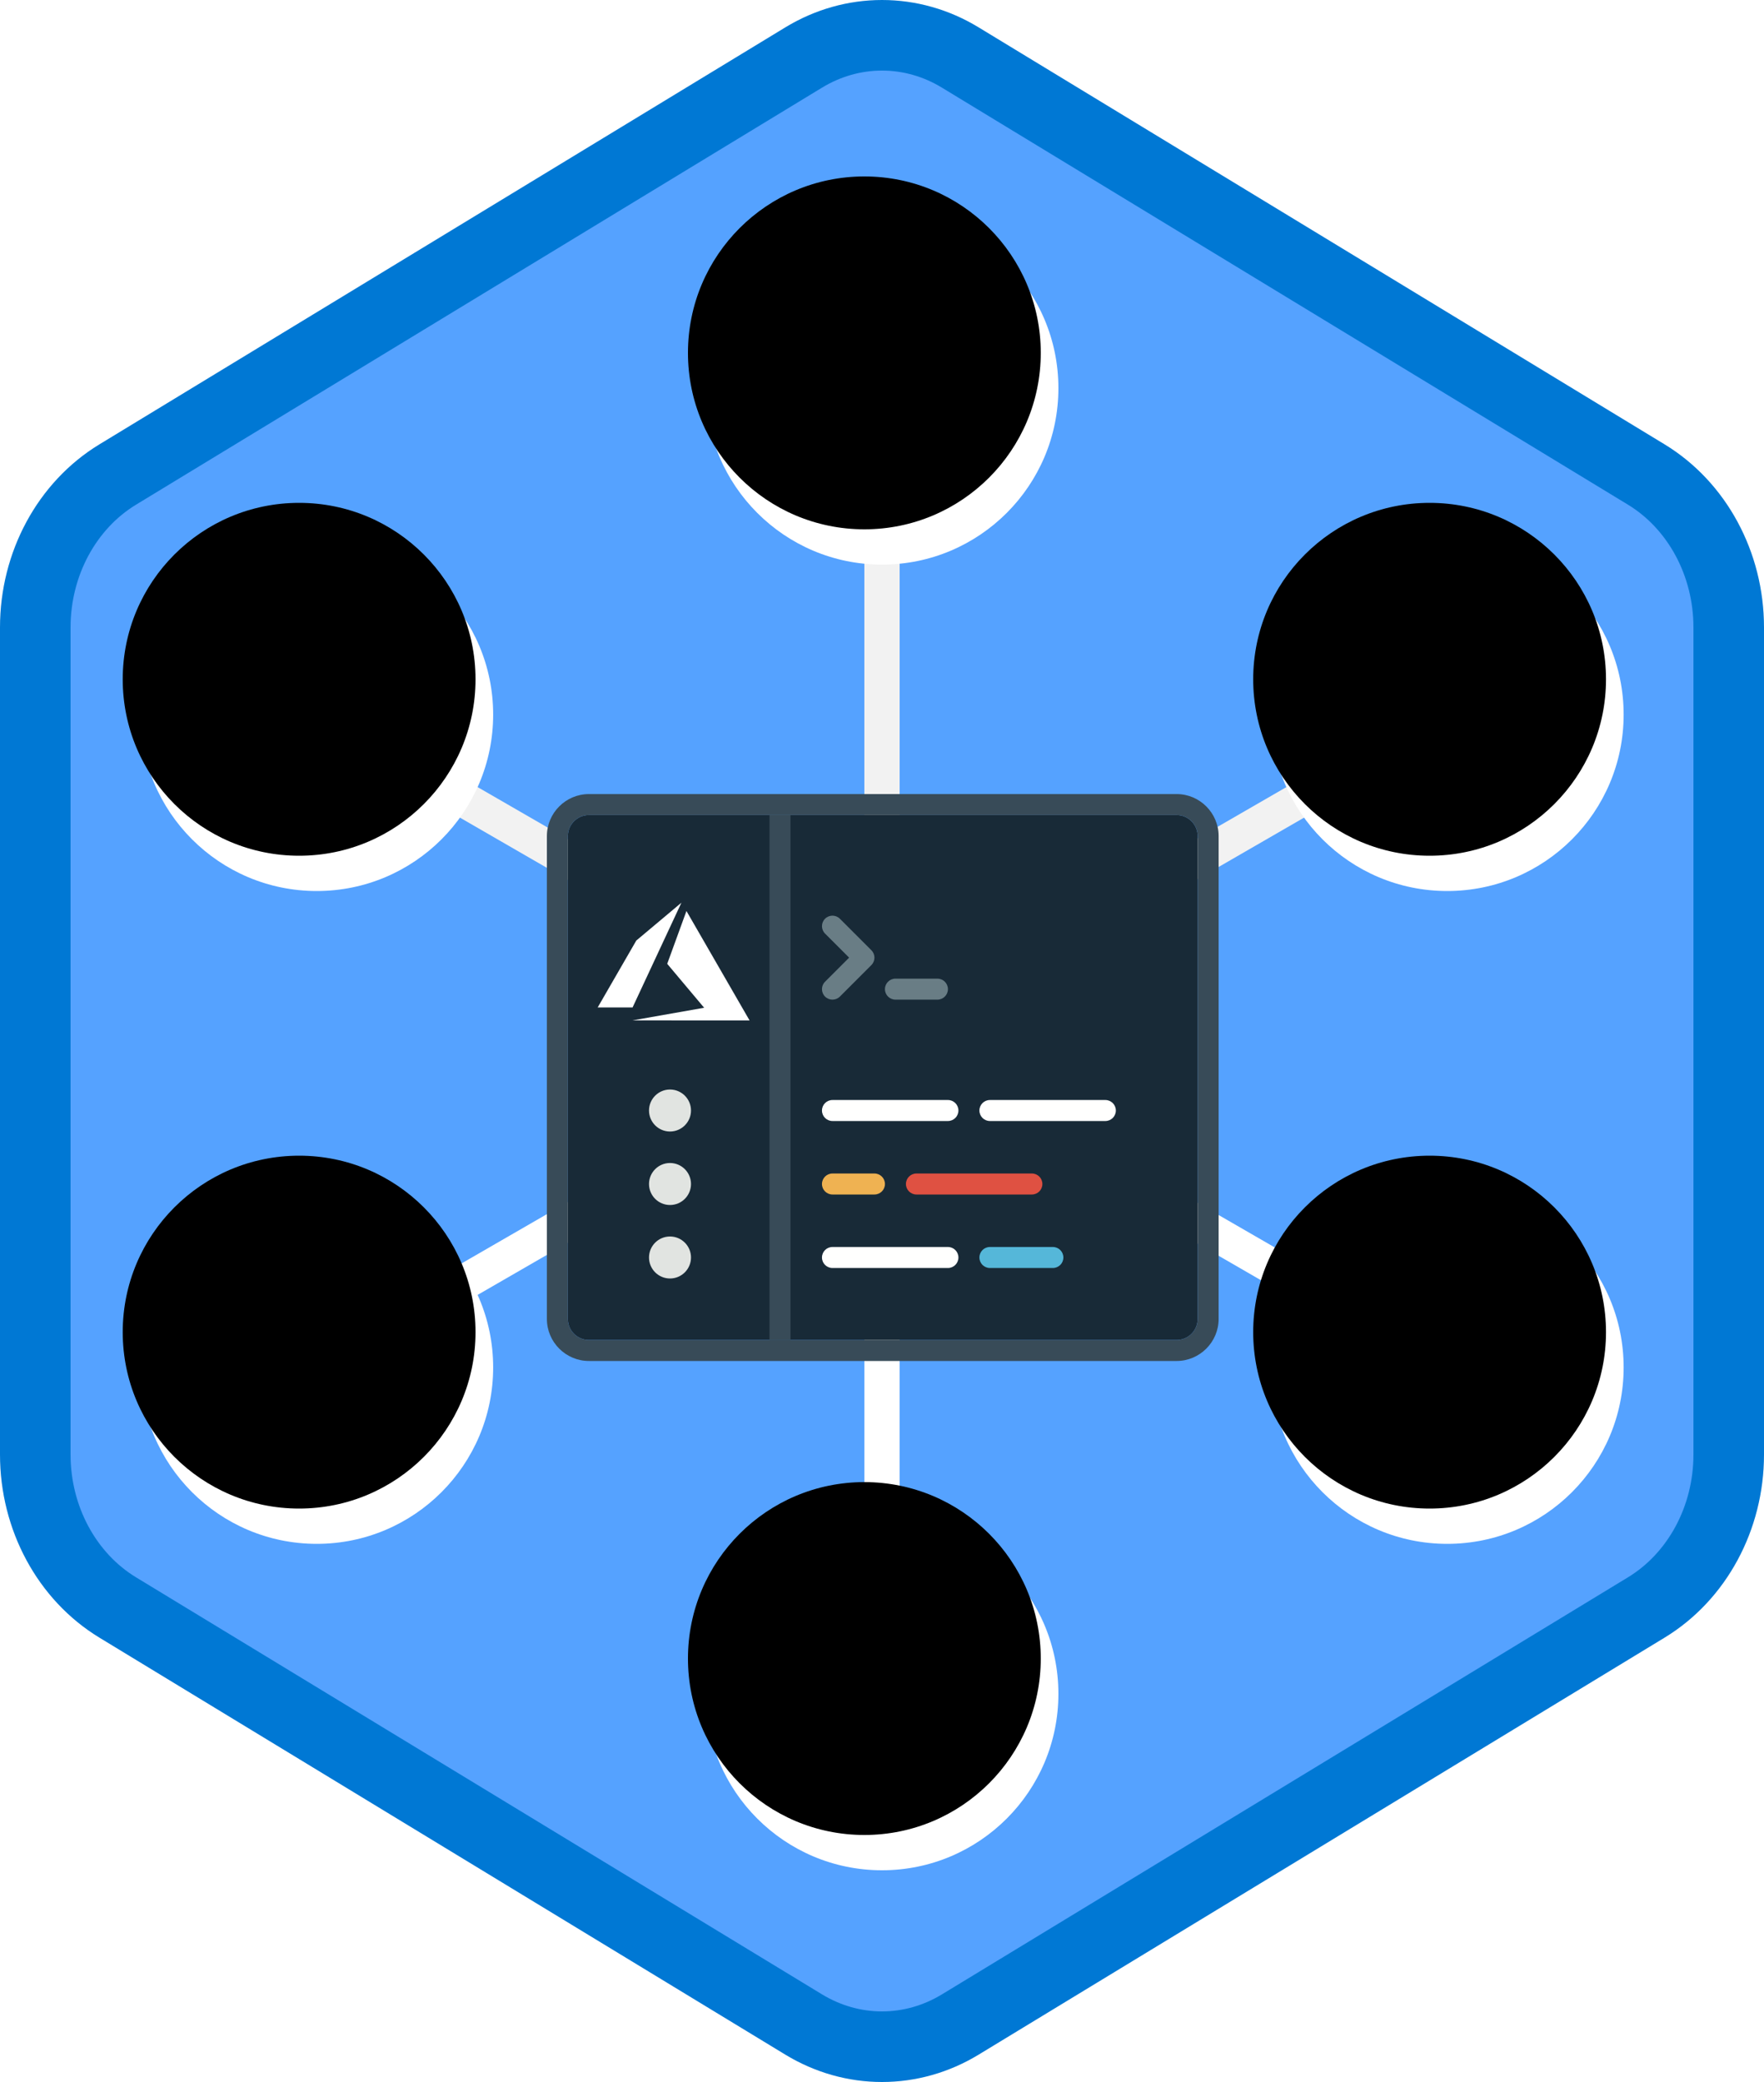 <?xml version="1.0" encoding="UTF-8"?>
<svg width="100px" height="118px" viewBox="0 0 100 118" version="1.1" xmlns="http://www.w3.org/2000/svg" xmlns:xlink="http://www.w3.org/1999/xlink">
    <!-- Generator: Sketch 52.6 (67491) - http://www.bohemiancoding.com/sketch -->
    <title>Azure SFA Generalist/azure-sfa-generalist</title>
    <desc>Created with Sketch.</desc>
    <defs>
        <path d="M42.742,1.497 C44.374,0.499 46.187,0 48,0 C49.813,0 51.627,0.499 53.256,1.497 L90.591,24.332 C93.933,26.377 96,30.203 96,34.353 L96,79.647 C96,83.795 93.933,87.624 90.591,89.668 L53.256,112.505 C51.627,113.501 49.813,114 48,114 C46.187,114 44.374,113.501 42.742,112.505 L5.409,89.668 C2.066,87.624 0,83.795 0,79.647 L0,34.353 C0,30.203 2.066,26.377 5.409,24.332 L42.742,1.497 Z" id="path-1"></path>
        <circle id="path-3" cx="10.957" cy="65.5" r="10"></circle>
        <filter x="-5.0%" y="-5.0%" width="110.0%" height="110.0%" filterUnits="objectBoundingBox" id="filter-4">
            <feOffset dx="-1" dy="-2" in="SourceAlpha" result="shadowOffsetInner1"></feOffset>
            <feComposite in="shadowOffsetInner1" in2="SourceAlpha" operator="arithmetic" k2="-1" k3="1" result="shadowInnerInner1"></feComposite>
            <feColorMatrix values="0 0 0 0 0   0 0 0 0 0   0 0 0 0 0  0 0 0 0.051 0" type="matrix" in="shadowInnerInner1"></feColorMatrix>
        </filter>
        <circle id="path-5" cx="10.957" cy="28.5" r="10"></circle>
        <filter x="-5.0%" y="-5.0%" width="110.0%" height="110.0%" filterUnits="objectBoundingBox" id="filter-6">
            <feOffset dx="-1" dy="-2" in="SourceAlpha" result="shadowOffsetInner1"></feOffset>
            <feComposite in="shadowOffsetInner1" in2="SourceAlpha" operator="arithmetic" k2="-1" k3="1" result="shadowInnerInner1"></feComposite>
            <feColorMatrix values="0 0 0 0 0   0 0 0 0 0   0 0 0 0 0  0 0 0 0.051 0" type="matrix" in="shadowInnerInner1"></feColorMatrix>
        </filter>
        <circle id="path-7" cx="43" cy="10" r="10"></circle>
        <filter x="-5.0%" y="-5.0%" width="110.0%" height="110.0%" filterUnits="objectBoundingBox" id="filter-8">
            <feOffset dx="-1" dy="-2" in="SourceAlpha" result="shadowOffsetInner1"></feOffset>
            <feComposite in="shadowOffsetInner1" in2="SourceAlpha" operator="arithmetic" k2="-1" k3="1" result="shadowInnerInner1"></feComposite>
            <feColorMatrix values="0 0 0 0 0   0 0 0 0 0   0 0 0 0 0  0 0 0 0.051 0" type="matrix" in="shadowInnerInner1"></feColorMatrix>
        </filter>
        <circle id="path-9" cx="75.043" cy="28.5" r="10"></circle>
        <filter x="-5.0%" y="-5.0%" width="110.0%" height="110.0%" filterUnits="objectBoundingBox" id="filter-10">
            <feOffset dx="-1" dy="-2" in="SourceAlpha" result="shadowOffsetInner1"></feOffset>
            <feComposite in="shadowOffsetInner1" in2="SourceAlpha" operator="arithmetic" k2="-1" k3="1" result="shadowInnerInner1"></feComposite>
            <feColorMatrix values="0 0 0 0 0   0 0 0 0 0   0 0 0 0 0  0 0 0 0.051 0" type="matrix" in="shadowInnerInner1"></feColorMatrix>
        </filter>
        <circle id="path-11" cx="75.043" cy="65.5" r="10"></circle>
        <filter x="-5.0%" y="-5.0%" width="110.0%" height="110.0%" filterUnits="objectBoundingBox" id="filter-12">
            <feOffset dx="-1" dy="-2" in="SourceAlpha" result="shadowOffsetInner1"></feOffset>
            <feComposite in="shadowOffsetInner1" in2="SourceAlpha" operator="arithmetic" k2="-1" k3="1" result="shadowInnerInner1"></feComposite>
            <feColorMatrix values="0 0 0 0 0   0 0 0 0 0   0 0 0 0 0  0 0 0 0.051 0" type="matrix" in="shadowInnerInner1"></feColorMatrix>
        </filter>
        <circle id="path-13" cx="43" cy="84" r="10"></circle>
        <filter x="-5.0%" y="-5.0%" width="110.0%" height="110.0%" filterUnits="objectBoundingBox" id="filter-14">
            <feOffset dx="-1" dy="-2" in="SourceAlpha" result="shadowOffsetInner1"></feOffset>
            <feComposite in="shadowOffsetInner1" in2="SourceAlpha" operator="arithmetic" k2="-1" k3="1" result="shadowInnerInner1"></feComposite>
            <feColorMatrix values="0 0 0 0 0   0 0 0 0 0   0 0 0 0 0  0 0 0 0.051 0" type="matrix" in="shadowInnerInner1"></feColorMatrix>
        </filter>
        <filter x="-10.3%" y="-12.1%" width="120.5%" height="124.2%" filterUnits="objectBoundingBox" id="filter-15">
            <feOffset dx="0" dy="2" in="SourceAlpha" result="shadowOffsetOuter1"></feOffset>
            <feColorMatrix values="0 0 0 0 0   0 0 0 0 0   0 0 0 0 0  0 0 0 0.096 0" type="matrix" in="shadowOffsetOuter1" result="shadowMatrixOuter1"></feColorMatrix>
            <feMerge>
                <feMergeNode in="shadowMatrixOuter1"></feMergeNode>
                <feMergeNode in="SourceGraphic"></feMergeNode>
            </feMerge>
        </filter>
    </defs>
    <g id="Badges" stroke="none" stroke-width="1" fill="none" fill-rule="evenodd">
        <g id="Azure-SFA-Generalist-1" transform="translate(-50, -50)">
            <g id="Azure-SFA-Generalist/azure-sfa-generalist" transform="translate(50, 50)">
                <g id="Mask" transform="translate(2, 2)">
                    <mask id="mask-2" fill="white">
                        <use xlink:href="#path-1"></use>
                    </mask>
                    <use id="Trophy-1" fill="#55A2FF" xlink:href="#path-1"></use>
                    <g id="Circles" mask="url(#mask-2)">
                        <g transform="translate(5, 10)">
                            <rect id="Rectangle" fill="#FFFFFF" fill-rule="evenodd" x="42" y="49" width="2" height="35"></rect>
                            <rect id="Rectangle" fill="#FFFFFF" fill-rule="evenodd" transform="translate(26.113, 56.75) rotate(60) translate(-26.113, -56.75) " x="25.113" y="39.25" width="2" height="35"></rect>
                            <rect id="Rectangle" fill="#F2F2F2" fill-rule="evenodd" transform="translate(26.113, 37.25) rotate(120) translate(-26.113, -37.25) " x="25.113" y="19.75" width="2" height="35"></rect>
                            <rect id="Rectangle" fill="#F2F2F2" fill-rule="evenodd" transform="translate(43, 27.5) rotate(180) translate(-43, -27.5) " x="42" y="10" width="2" height="35"></rect>
                            <rect id="Rectangle" fill="#F2F2F2" fill-rule="evenodd" transform="translate(59.887, 37.25) rotate(240) translate(-59.887, -37.25) " x="58.887" y="19.75" width="2" height="35"></rect>
                            <rect id="Rectangle" fill="#FFFFFF" fill-rule="evenodd" transform="translate(59.887, 56.75) rotate(300) translate(-59.887, -56.75) " x="58.887" y="39.25" width="2" height="35"></rect>
                            <g id="Oval" fill="none">
                                <use fill="#FFFFFF" fill-rule="evenodd" xlink:href="#path-3"></use>
                                <use fill="black" fill-opacity="1" filter="url(#filter-4)" xlink:href="#path-3"></use>
                            </g>
                            <g id="Oval" fill="none">
                                <use fill="#FFFFFF" fill-rule="evenodd" xlink:href="#path-5"></use>
                                <use fill="black" fill-opacity="1" filter="url(#filter-6)" xlink:href="#path-5"></use>
                            </g>
                            <g id="Oval" fill="none">
                                <use fill="#FFFFFF" fill-rule="evenodd" xlink:href="#path-7"></use>
                                <use fill="black" fill-opacity="1" filter="url(#filter-8)" xlink:href="#path-7"></use>
                            </g>
                            <g id="Oval" fill="none">
                                <use fill="#FFFFFF" fill-rule="evenodd" xlink:href="#path-9"></use>
                                <use fill="black" fill-opacity="1" filter="url(#filter-10)" xlink:href="#path-9"></use>
                            </g>
                            <g id="Oval" fill="none">
                                <use fill="#FFFFFF" fill-rule="evenodd" xlink:href="#path-11"></use>
                                <use fill="black" fill-opacity="1" filter="url(#filter-12)" xlink:href="#path-11"></use>
                            </g>
                            <g id="Oval" fill="none">
                                <use fill="#FFFFFF" fill-rule="evenodd" xlink:href="#path-13"></use>
                                <use fill="black" fill-opacity="1" filter="url(#filter-14)" xlink:href="#path-13"></use>
                            </g>
                        </g>
                    </g>
                    <g id="Code" filter="url(#filter-15)" mask="url(#mask-2)">
                        <g transform="translate(29.003, 41.005)">
                            <g id="Window" stroke-width="1" fill="none">
                                <path d="M35.7,1.19 L2.38,1.19 C1.724,1.19 1.19,1.724 1.19,2.38 L1.19,29.75 C1.19,30.406 1.724,30.94 2.38,30.94 L35.7,30.94 C36.356,30.94 36.89,30.406 36.89,29.75 L36.89,2.38 C36.89,1.724 36.356,1.19 35.7,1.19" id="Fill-1523" fill="#182A37"></path>
                                <path d="M35.7,-3.62376795e-13 L2.38,-3.62376795e-13 C1.071,-3.62376795e-13 9.23705556e-14,1.071 9.23705556e-14,2.38 L9.23705556e-14,29.75 C9.23705556e-14,31.059 1.071,32.13 2.38,32.13 L35.7,32.13 C37.009,32.13 38.08,31.059 38.08,29.75 L38.08,2.38 C38.08,1.071 37.009,-3.62376795e-13 35.7,-3.62376795e-13 Z M35.7,1.19 C36.356,1.19 36.89,1.724 36.89,2.38 L36.89,29.75 C36.89,30.406 36.356,30.94 35.7,30.94 L2.38,30.94 C1.724,30.94 1.19,30.406 1.19,29.75 L1.19,2.38 C1.19,1.724 1.724,1.19 2.38,1.19 L35.7,1.19 Z" id="Fill-1524" fill="#384B58"></path>
                            </g>
                            <g id="Code" stroke-width="1" fill="none" transform="translate(15.424, 6.8)">
                                <path d="M7.31,20.06 L0.765,20.06 C0.436,20.06 0.17,19.794 0.17,19.465 C0.17,19.136 0.436,18.87 0.765,18.87 L7.31,18.87 C7.639,18.87 7.905,19.136 7.905,19.465 C7.905,19.794 7.639,20.06 7.31,20.06" id="Fill-1531" fill="#FFFFFE"></path>
                                <path d="M13.26,20.06 L9.69,20.06 C9.361,20.06 9.095,19.794 9.095,19.465 C9.095,19.136 9.361,18.87 9.69,18.87 L13.26,18.87 C13.589,18.87 13.855,19.136 13.855,19.465 C13.855,19.794 13.589,20.06 13.26,20.06" id="Fill-1532" fill="#55B7D9"></path>
                                <path d="M3.145,15.895 L0.765,15.895 C0.436,15.895 0.17,15.629 0.17,15.3 C0.17,14.971 0.436,14.705 0.765,14.705 L3.145,14.705 C3.474,14.705 3.74,14.971 3.74,15.3 C3.74,15.629 3.474,15.895 3.145,15.895" id="Fill-1533" fill="#EFB252"></path>
                                <path d="M7.31,11.73 L0.765,11.73 C0.436,11.73 0.17,11.464 0.17,11.135 C0.17,10.806 0.436,10.54 0.765,10.54 L7.31,10.54 C7.639,10.54 7.905,10.806 7.905,11.135 C7.905,11.464 7.639,11.73 7.31,11.73" id="Fill-1534" fill="#FFFFFE"></path>
                                <path d="M16.235,11.73 L9.69,11.73 C9.361,11.73 9.095,11.464 9.095,11.135 C9.095,10.806 9.361,10.54 9.69,10.54 L16.235,10.54 C16.564,10.54 16.83,10.806 16.83,11.135 C16.83,11.464 16.564,11.73 16.235,11.73" id="Fill-1535" fill="#FFFFFE"></path>
                                <path d="M12.07,15.895 L5.525,15.895 C5.196,15.895 4.93,15.629 4.93,15.3 C4.93,14.971 5.196,14.705 5.525,14.705 L12.07,14.705 C12.399,14.705 12.665,14.971 12.665,15.3 C12.665,15.629 12.399,15.895 12.07,15.895" id="Fill-1537" fill="#DF5142"></path>
                                <path d="M0.765,4.851 C0.613,4.851 0.46,4.793 0.344,4.677 C0.112,4.444 0.112,4.068 0.344,3.836 L1.709,2.471 L0.344,1.107 C0.112,0.874 0.112,0.498 0.344,0.266 C0.577,0.033 0.953,0.033 1.186,0.266 L2.971,2.051 C3.203,2.283 3.203,2.659 2.971,2.892 L1.186,4.677 C1.07,4.793 0.917,4.851 0.765,4.851" id="Fill-1541" fill="#697D85"></path>
                                <path d="M6.715,4.851 L4.335,4.851 C4.006,4.851 3.74,4.585 3.74,4.256 C3.74,3.927 4.006,3.661 4.335,3.661 L6.715,3.661 C7.044,3.661 7.31,3.927 7.31,4.256 C7.31,4.585 7.044,4.851 6.715,4.851" id="Fill-1542" fill="#697D85"></path>
                            </g>
                            <polygon id="Line" fill="#384B58" points="12.619 30.94 13.809 30.94 13.809 1.19 12.619 1.19"></polygon>
                            <g id="Dots" stroke-width="1" fill="none" transform="translate(5.364, 16.15)">
                                <path d="M2.805,1.785 C2.805,2.442 2.272,2.975 1.615,2.975 C0.958,2.975 0.425,2.442 0.425,1.785 C0.425,1.128 0.958,0.595 1.615,0.595 C2.272,0.595 2.805,1.128 2.805,1.785" id="Fill-1528" fill="#E1E4E1"></path>
                                <path d="M2.805,5.95 C2.805,6.607 2.272,7.14 1.615,7.14 C0.958,7.14 0.425,6.607 0.425,5.95 C0.425,5.293 0.958,4.76 1.615,4.76 C2.272,4.76 2.805,5.293 2.805,5.95" id="Fill-1529" fill="#E1E4E1"></path>
                                <path d="M2.805,10.115 C2.805,10.772 2.272,11.305 1.615,11.305 C0.958,11.305 0.425,10.772 0.425,10.115 C0.425,9.458 0.958,8.925 1.615,8.925 C2.272,8.925 2.805,9.458 2.805,10.115" id="Fill-1530" fill="#E1E4E1"></path>
                            </g>
                            <g id="Azure-black" stroke-width="1" fill="none" transform="translate(2.879, 6.129)">
                                <polygon id="Path" fill="#FFFFFF" points="1.967 6.699 8.61 6.7 5.032 0.498 3.942 3.492 6.035 5.982"></polygon>
                                <polygon id="Path" fill="#FFFFFF" points="4.747 0.027 2.189 2.173 0 5.965 1.975 5.965 1.975 5.971"></polygon>
                            </g>
                        </g>
                    </g>
                </g>
                <g id="Azure-Hex-Border" stroke="#0078D4" stroke-width="4">
                    <path d="M45.562,3.258 L6.673,26.894 C3.797,28.643 2,31.951 2,35.558 L2,82.442 C2,86.049 3.798,89.359 6.673,91.106 L45.561,114.742 C46.929,115.572 48.455,116 50,116 C51.546,116 53.072,115.572 54.436,114.743 L93.327,91.106 C96.202,89.358 98,86.048 98,82.442 L98,35.558 C98,31.952 96.203,28.644 93.327,26.894 L54.435,3.258 C53.072,2.428 51.546,2 50,2 C48.454,2 46.929,2.428 45.562,3.258 Z M45.562,3.258 C45.562,3.258 45.562,3.258 45.562,3.258 L45.562,3.258 L45.562,3.258 Z"></path>
                </g>
            </g>
        </g>
    </g>
</svg>
